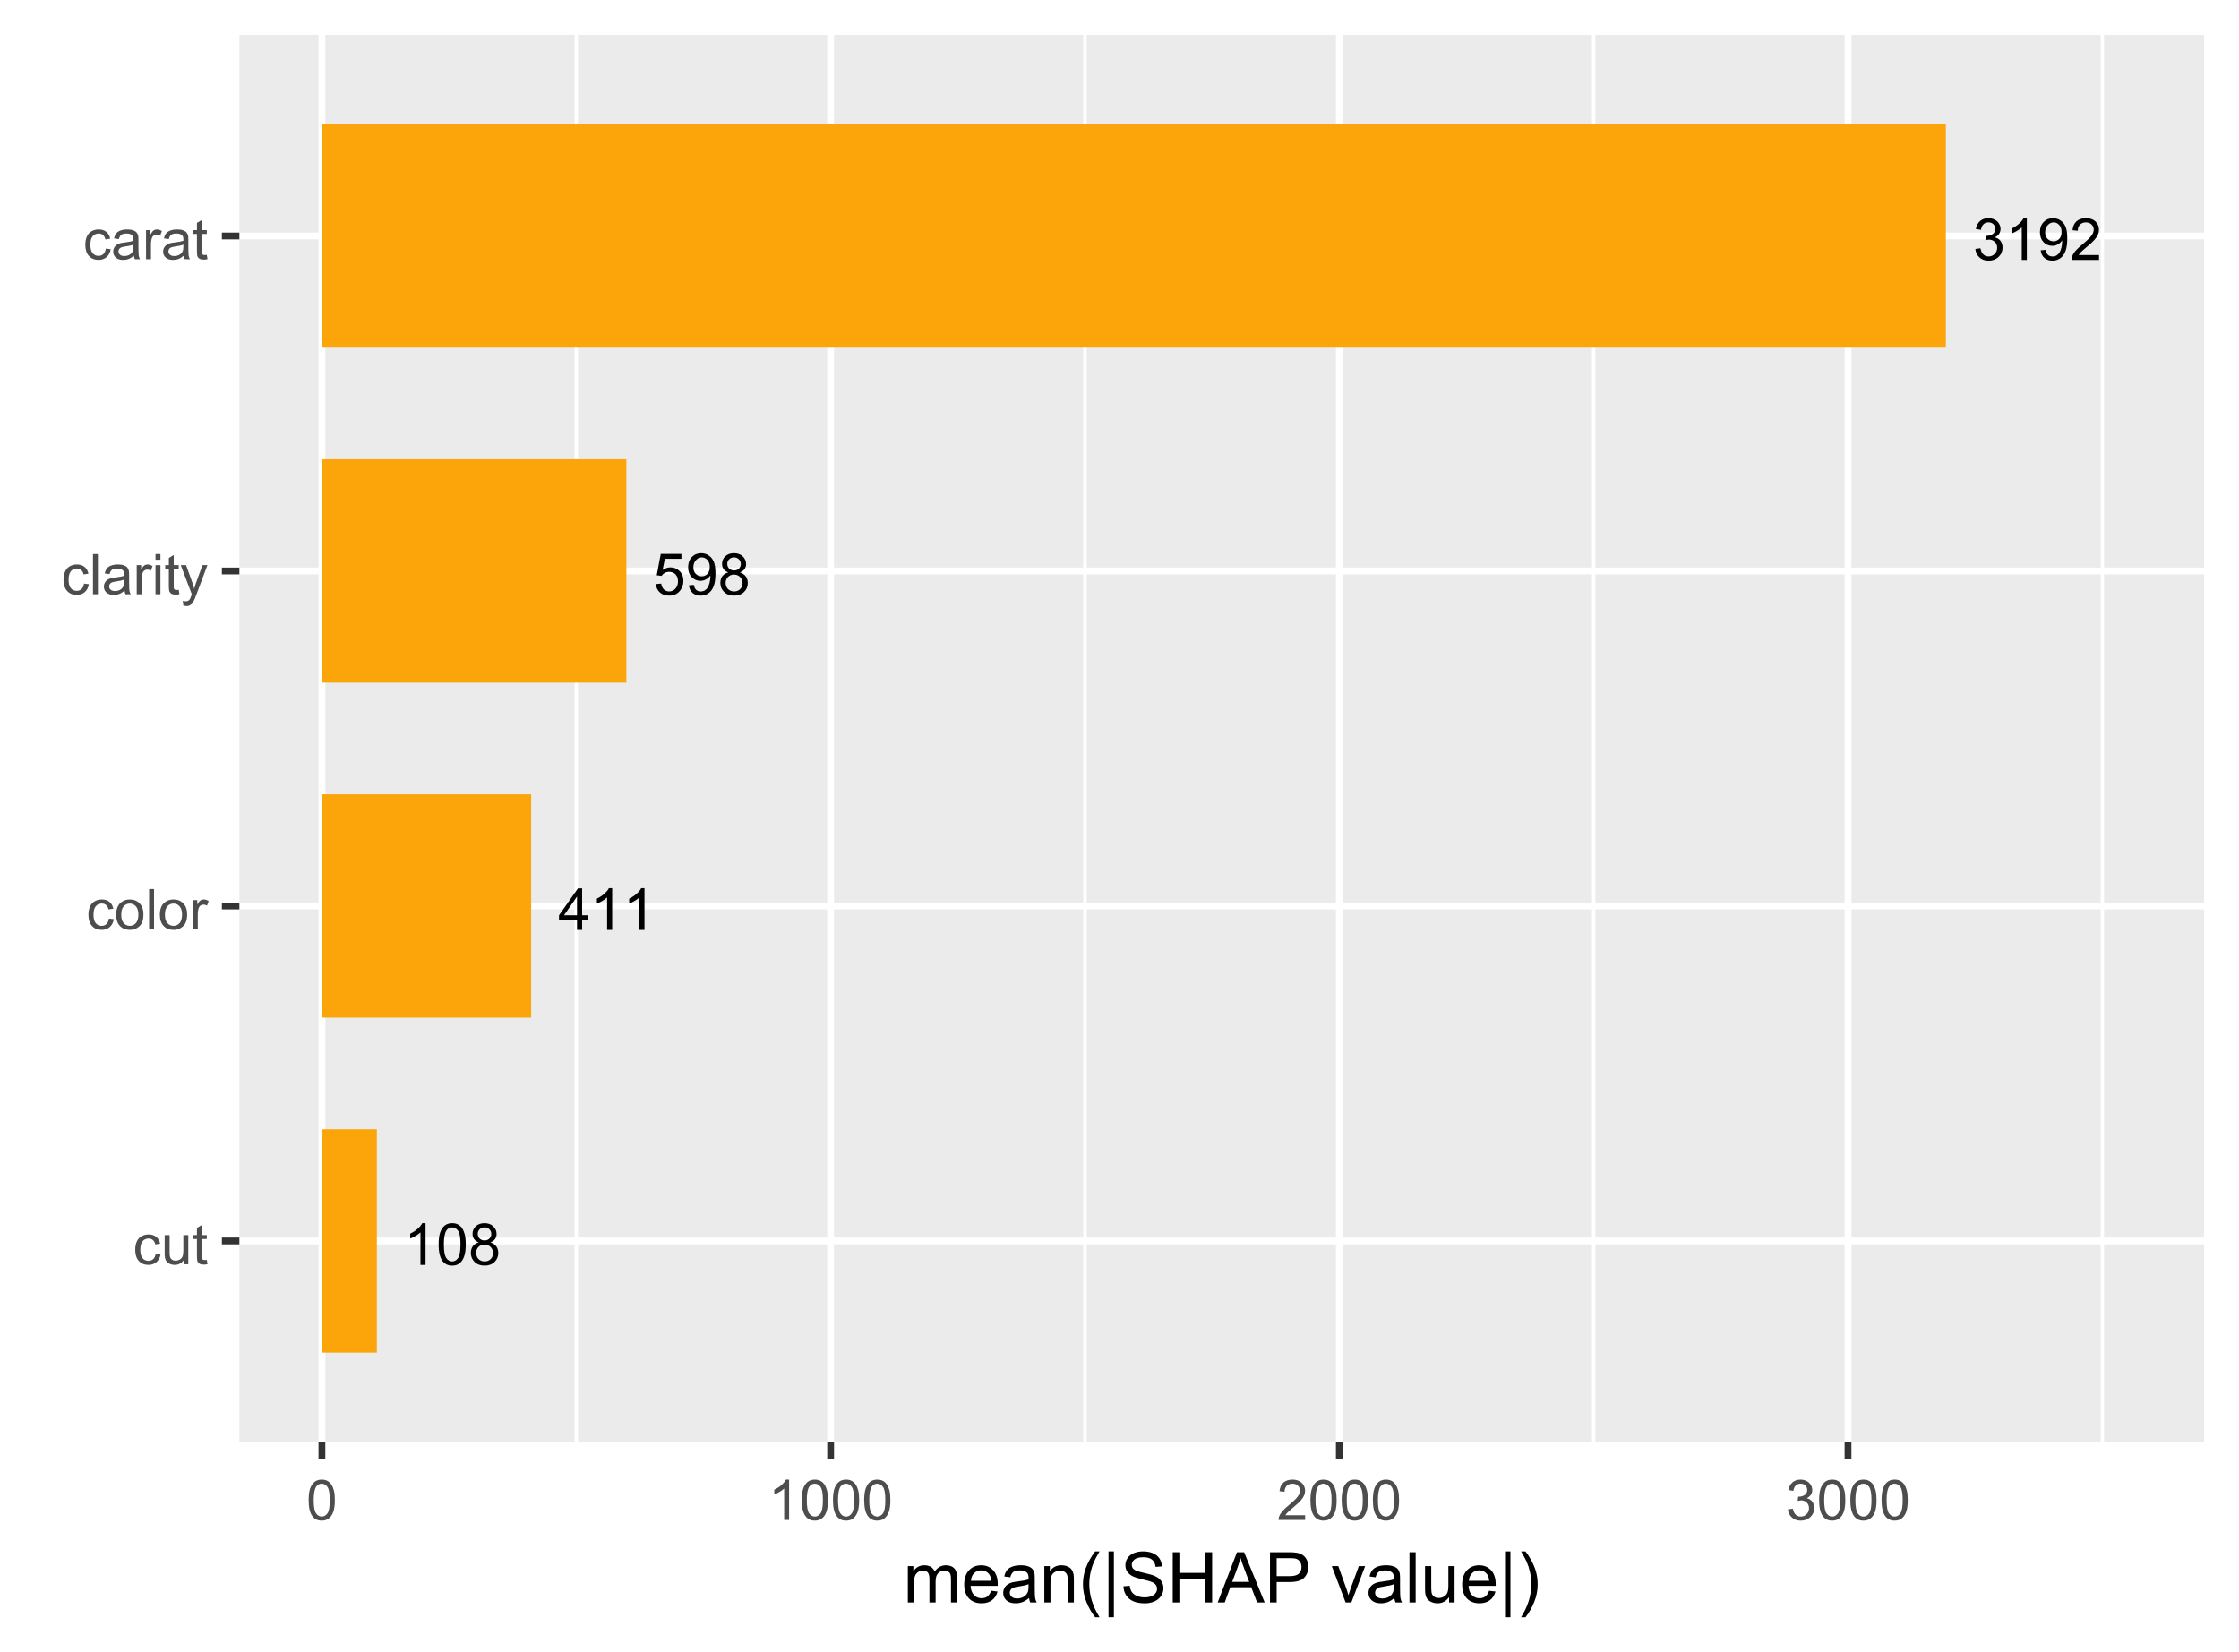 <?xml version="1.0" encoding="UTF-8"?>
<svg xmlns="http://www.w3.org/2000/svg" xmlns:xlink="http://www.w3.org/1999/xlink" width="351" height="259" viewBox="0 0 351 259">
<defs>
<g>
<g id="glyph-0-0">
<path d="M 0.383 -1.719 L 1.184 -1.828 C 1.273 -1.375 1.43 -1.047 1.652 -0.848 C 1.871 -0.648 2.141 -0.547 2.457 -0.547 C 2.836 -0.547 3.152 -0.676 3.41 -0.938 C 3.672 -1.199 3.801 -1.523 3.801 -1.906 C 3.801 -2.273 3.68 -2.578 3.441 -2.816 C 3.199 -3.055 2.895 -3.176 2.523 -3.176 C 2.375 -3.176 2.188 -3.145 1.961 -3.086 L 2.051 -3.789 C 2.102 -3.781 2.145 -3.777 2.18 -3.777 C 2.52 -3.777 2.824 -3.867 3.098 -4.047 C 3.371 -4.223 3.508 -4.496 3.508 -4.867 C 3.508 -5.16 3.41 -5.406 3.211 -5.598 C 3.012 -5.789 2.754 -5.887 2.441 -5.887 C 2.129 -5.887 1.871 -5.789 1.664 -5.594 C 1.457 -5.398 1.32 -5.105 1.262 -4.711 L 0.461 -4.855 C 0.559 -5.391 0.781 -5.809 1.129 -6.102 C 1.477 -6.398 1.906 -6.543 2.422 -6.543 C 2.777 -6.543 3.105 -6.469 3.406 -6.316 C 3.703 -6.164 3.934 -5.953 4.094 -5.691 C 4.25 -5.426 4.332 -5.148 4.332 -4.852 C 4.332 -4.57 4.254 -4.312 4.102 -4.082 C 3.953 -3.852 3.727 -3.668 3.434 -3.531 C 3.816 -3.441 4.117 -3.258 4.332 -2.977 C 4.543 -2.695 4.648 -2.348 4.648 -1.926 C 4.648 -1.355 4.441 -0.875 4.027 -0.477 C 3.613 -0.082 3.09 0.117 2.453 0.117 C 1.883 0.117 1.406 -0.055 1.027 -0.395 C 0.652 -0.738 0.438 -1.18 0.383 -1.719 Z M 0.383 -1.719 "/>
</g>
<g id="glyph-0-1">
<path d="M 3.391 0 L 2.594 0 L 2.594 -5.098 C 2.398 -4.914 2.148 -4.73 1.832 -4.547 C 1.52 -4.363 1.242 -4.227 0.992 -4.133 L 0.992 -4.906 C 1.438 -5.117 1.832 -5.375 2.164 -5.672 C 2.5 -5.973 2.738 -6.262 2.875 -6.543 L 3.391 -6.543 Z M 3.391 0 "/>
</g>
<g id="glyph-0-2">
<path d="M 0.496 -1.508 L 1.266 -1.578 C 1.332 -1.215 1.457 -0.953 1.641 -0.793 C 1.824 -0.629 2.059 -0.547 2.348 -0.547 C 2.594 -0.547 2.809 -0.602 2.996 -0.715 C 3.18 -0.828 3.332 -0.98 3.449 -1.168 C 3.57 -1.355 3.668 -1.609 3.746 -1.93 C 3.828 -2.25 3.867 -2.574 3.867 -2.906 C 3.867 -2.941 3.867 -2.996 3.863 -3.066 C 3.703 -2.812 3.484 -2.605 3.207 -2.449 C 2.93 -2.289 2.629 -2.211 2.309 -2.211 C 1.77 -2.211 1.312 -2.406 0.938 -2.797 C 0.566 -3.188 0.379 -3.703 0.379 -4.344 C 0.379 -5.004 0.574 -5.535 0.961 -5.941 C 1.352 -6.344 1.84 -6.543 2.426 -6.543 C 2.852 -6.543 3.238 -6.43 3.59 -6.203 C 3.941 -5.973 4.207 -5.648 4.391 -5.227 C 4.574 -4.805 4.664 -4.191 4.664 -3.391 C 4.664 -2.559 4.574 -1.895 4.391 -1.402 C 4.211 -0.91 3.941 -0.535 3.586 -0.277 C 3.227 -0.02 2.809 0.109 2.328 0.109 C 1.82 0.109 1.402 -0.031 1.082 -0.312 C 0.758 -0.598 0.562 -0.996 0.496 -1.508 M 3.773 -4.383 C 3.773 -4.844 3.652 -5.207 3.406 -5.477 C 3.164 -5.746 2.867 -5.883 2.523 -5.883 C 2.168 -5.883 1.859 -5.738 1.598 -5.445 C 1.332 -5.156 1.199 -4.777 1.199 -4.316 C 1.199 -3.902 1.324 -3.566 1.574 -3.305 C 1.828 -3.047 2.137 -2.918 2.504 -2.918 C 2.875 -2.918 3.18 -3.047 3.418 -3.305 C 3.656 -3.566 3.773 -3.926 3.773 -4.383 Z M 3.773 -4.383 "/>
</g>
<g id="glyph-0-3">
<path d="M 4.582 -0.77 L 4.582 0 L 0.277 0 C 0.27 -0.191 0.301 -0.379 0.367 -0.555 C 0.48 -0.848 0.652 -1.137 0.895 -1.422 C 1.137 -1.707 1.488 -2.035 1.941 -2.41 C 2.652 -2.992 3.129 -3.449 3.379 -3.789 C 3.629 -4.129 3.754 -4.449 3.754 -4.754 C 3.754 -5.07 3.641 -5.336 3.41 -5.555 C 3.184 -5.773 2.891 -5.883 2.523 -5.883 C 2.141 -5.883 1.832 -5.766 1.602 -5.535 C 1.371 -5.305 1.254 -4.984 1.25 -4.574 L 0.426 -4.66 C 0.484 -5.273 0.695 -5.738 1.062 -6.062 C 1.43 -6.383 1.922 -6.543 2.543 -6.543 C 3.168 -6.543 3.664 -6.371 4.027 -6.023 C 4.391 -5.676 4.574 -5.246 4.574 -4.734 C 4.574 -4.473 4.52 -4.219 4.414 -3.965 C 4.309 -3.715 4.129 -3.449 3.883 -3.168 C 3.637 -2.891 3.227 -2.508 2.648 -2.023 C 2.168 -1.621 1.859 -1.348 1.727 -1.203 C 1.59 -1.059 1.477 -0.914 1.387 -0.77 Z M 4.582 -0.77 "/>
</g>
<g id="glyph-0-4">
<path d="M 0.379 -1.707 L 1.219 -1.777 C 1.281 -1.371 1.426 -1.062 1.652 -0.855 C 1.879 -0.648 2.152 -0.547 2.473 -0.547 C 2.855 -0.547 3.184 -0.691 3.449 -0.984 C 3.715 -1.273 3.852 -1.66 3.852 -2.137 C 3.852 -2.594 3.723 -2.953 3.465 -3.219 C 3.211 -3.484 2.875 -3.613 2.457 -3.613 C 2.199 -3.613 1.969 -3.555 1.762 -3.438 C 1.555 -3.32 1.391 -3.168 1.27 -2.984 L 0.52 -3.082 L 1.152 -6.43 L 4.391 -6.43 L 4.391 -5.664 L 1.793 -5.664 L 1.441 -3.914 C 1.832 -4.184 2.242 -4.32 2.672 -4.32 C 3.242 -4.32 3.723 -4.125 4.113 -3.73 C 4.504 -3.336 4.699 -2.828 4.699 -2.211 C 4.699 -1.621 4.527 -1.109 4.184 -0.68 C 3.766 -0.152 3.195 0.109 2.473 0.109 C 1.879 0.109 1.395 -0.055 1.02 -0.387 C 0.645 -0.719 0.43 -1.16 0.379 -1.707 Z M 0.379 -1.707 "/>
</g>
<g id="glyph-0-5">
<path d="M 1.609 -3.535 C 1.277 -3.656 1.031 -3.828 0.871 -4.055 C 0.711 -4.281 0.633 -4.551 0.633 -4.863 C 0.633 -5.336 0.801 -5.738 1.141 -6.059 C 1.484 -6.383 1.938 -6.543 2.504 -6.543 C 3.07 -6.543 3.531 -6.379 3.875 -6.047 C 4.223 -5.719 4.398 -5.316 4.398 -4.84 C 4.398 -4.539 4.316 -4.277 4.16 -4.051 C 4 -3.828 3.758 -3.656 3.438 -3.535 C 3.836 -3.402 4.141 -3.195 4.352 -2.902 C 4.559 -2.613 4.664 -2.266 4.664 -1.863 C 4.664 -1.305 4.465 -0.836 4.074 -0.457 C 3.68 -0.078 3.16 0.109 2.516 0.109 C 1.875 0.109 1.355 -0.078 0.961 -0.461 C 0.566 -0.84 0.367 -1.316 0.367 -1.887 C 0.367 -2.309 0.477 -2.664 0.691 -2.949 C 0.906 -3.234 1.211 -3.43 1.609 -3.535 M 1.449 -4.891 C 1.449 -4.582 1.547 -4.332 1.746 -4.133 C 1.945 -3.938 2.203 -3.84 2.52 -3.84 C 2.828 -3.84 3.082 -3.938 3.277 -4.133 C 3.477 -4.328 3.574 -4.562 3.574 -4.848 C 3.574 -5.141 3.473 -5.387 3.27 -5.586 C 3.066 -5.785 2.812 -5.887 2.512 -5.887 C 2.207 -5.887 1.953 -5.789 1.75 -5.594 C 1.551 -5.398 1.449 -5.164 1.449 -4.891 M 1.191 -1.879 C 1.191 -1.652 1.246 -1.43 1.355 -1.219 C 1.461 -1.004 1.621 -0.84 1.836 -0.723 C 2.051 -0.605 2.277 -0.547 2.523 -0.547 C 2.906 -0.547 3.223 -0.668 3.473 -0.914 C 3.723 -1.16 3.844 -1.473 3.844 -1.855 C 3.844 -2.238 3.719 -2.559 3.461 -2.809 C 3.203 -3.062 2.883 -3.188 2.5 -3.188 C 2.121 -3.188 1.809 -3.062 1.562 -2.812 C 1.316 -2.566 1.191 -2.254 1.191 -1.879 Z M 1.191 -1.879 "/>
</g>
<g id="glyph-0-6">
<path d="M 2.941 0 L 2.941 -1.559 L 0.117 -1.559 L 0.117 -2.293 L 3.09 -6.516 L 3.742 -6.516 L 3.742 -2.293 L 4.625 -2.293 L 4.625 -1.559 L 3.742 -1.559 L 3.742 0 L 2.941 0 M 2.941 -2.293 L 2.941 -5.234 L 0.902 -2.293 Z M 2.941 -2.293 "/>
</g>
<g id="glyph-0-7">
<path d="M 0.379 -3.215 C 0.379 -3.984 0.457 -4.605 0.617 -5.074 C 0.773 -5.543 1.012 -5.906 1.324 -6.16 C 1.637 -6.418 2.027 -6.543 2.504 -6.543 C 2.852 -6.543 3.16 -6.473 3.422 -6.332 C 3.688 -6.191 3.906 -5.988 4.078 -5.723 C 4.25 -5.457 4.383 -5.137 4.48 -4.754 C 4.578 -4.375 4.629 -3.859 4.629 -3.215 C 4.629 -2.449 4.551 -1.832 4.391 -1.363 C 4.234 -0.895 4 -0.531 3.688 -0.273 C 3.375 -0.016 2.98 0.109 2.504 0.109 C 1.875 0.109 1.383 -0.113 1.023 -0.566 C 0.594 -1.105 0.379 -1.988 0.379 -3.215 M 1.199 -3.215 C 1.199 -2.145 1.324 -1.434 1.574 -1.078 C 1.828 -0.723 2.137 -0.547 2.504 -0.547 C 2.871 -0.547 3.18 -0.727 3.43 -1.082 C 3.68 -1.438 3.805 -2.148 3.805 -3.215 C 3.805 -4.289 3.68 -5 3.43 -5.352 C 3.18 -5.707 2.867 -5.883 2.492 -5.883 C 2.125 -5.883 1.832 -5.727 1.613 -5.414 C 1.34 -5.02 1.199 -4.285 1.199 -3.215 Z M 1.199 -3.215 "/>
</g>
<g id="glyph-1-0">
<path d="M 3.559 -1.672 L 4.32 -1.574 C 4.234 -1.047 4.023 -0.637 3.68 -0.34 C 3.34 -0.047 2.918 0.102 2.418 0.102 C 1.793 0.102 1.293 -0.102 0.914 -0.508 C 0.535 -0.918 0.344 -1.504 0.344 -2.266 C 0.344 -2.758 0.426 -3.188 0.59 -3.559 C 0.754 -3.926 1 -4.203 1.336 -4.391 C 1.668 -4.574 2.031 -4.668 2.422 -4.668 C 2.918 -4.668 3.324 -4.543 3.641 -4.289 C 3.953 -4.039 4.156 -3.684 4.246 -3.223 L 3.492 -3.105 C 3.422 -3.414 3.297 -3.645 3.113 -3.797 C 2.93 -3.953 2.711 -4.031 2.453 -4.031 C 2.062 -4.031 1.746 -3.891 1.504 -3.613 C 1.262 -3.332 1.141 -2.891 1.141 -2.285 C 1.141 -1.672 1.258 -1.227 1.492 -0.949 C 1.727 -0.672 2.031 -0.531 2.41 -0.531 C 2.715 -0.531 2.969 -0.625 3.172 -0.812 C 3.375 -1 3.504 -1.285 3.559 -1.672 Z M 3.559 -1.672 "/>
</g>
<g id="glyph-1-1">
<path d="M 3.57 0 L 3.57 -0.672 C 3.215 -0.156 2.734 0.102 2.121 0.102 C 1.852 0.102 1.602 0.051 1.367 -0.051 C 1.137 -0.156 0.961 -0.285 0.848 -0.441 C 0.734 -0.598 0.656 -0.789 0.609 -1.016 C 0.578 -1.164 0.562 -1.406 0.562 -1.734 L 0.562 -4.562 L 1.336 -4.562 L 1.336 -2.031 C 1.336 -1.629 1.352 -1.355 1.383 -1.215 C 1.434 -1.012 1.535 -0.852 1.691 -0.738 C 1.852 -0.621 2.047 -0.562 2.277 -0.562 C 2.508 -0.562 2.727 -0.621 2.93 -0.742 C 3.133 -0.859 3.277 -1.023 3.363 -1.227 C 3.445 -1.43 3.488 -1.73 3.488 -2.117 L 3.488 -4.562 L 4.262 -4.562 L 4.262 0 Z M 3.57 0 "/>
</g>
<g id="glyph-1-2">
<path d="M 2.27 -0.691 L 2.379 -0.008 C 2.164 0.039 1.969 0.059 1.797 0.059 C 1.516 0.059 1.297 0.016 1.145 -0.074 C 0.988 -0.16 0.879 -0.277 0.816 -0.422 C 0.754 -0.566 0.723 -0.871 0.723 -1.336 L 0.723 -3.961 L 0.156 -3.961 L 0.156 -4.562 L 0.723 -4.562 L 0.723 -5.695 L 1.492 -6.156 L 1.492 -4.562 L 2.27 -4.562 L 2.27 -3.961 L 1.492 -3.961 L 1.492 -1.293 C 1.492 -1.074 1.504 -0.93 1.531 -0.867 C 1.559 -0.805 1.602 -0.754 1.664 -0.719 C 1.727 -0.68 1.816 -0.66 1.93 -0.66 C 2.016 -0.66 2.129 -0.672 2.27 -0.691 Z M 2.27 -0.691 "/>
</g>
<g id="glyph-1-3">
<path d="M 0.293 -2.281 C 0.293 -3.125 0.527 -3.754 0.996 -4.16 C 1.391 -4.496 1.867 -4.668 2.434 -4.668 C 3.059 -4.668 3.57 -4.461 3.969 -4.051 C 4.367 -3.641 4.566 -3.07 4.566 -2.348 C 4.566 -1.758 4.48 -1.297 4.305 -0.961 C 4.129 -0.625 3.871 -0.363 3.535 -0.176 C 3.199 0.012 2.832 0.102 2.434 0.102 C 1.793 0.102 1.277 -0.102 0.883 -0.512 C 0.488 -0.922 0.293 -1.512 0.293 -2.281 M 1.086 -2.281 C 1.086 -1.699 1.215 -1.258 1.469 -0.969 C 1.723 -0.68 2.047 -0.531 2.434 -0.531 C 2.816 -0.531 3.137 -0.68 3.391 -0.973 C 3.645 -1.262 3.773 -1.707 3.773 -2.309 C 3.773 -2.871 3.645 -3.301 3.387 -3.59 C 3.133 -3.879 2.812 -4.027 2.434 -4.027 C 2.047 -4.027 1.723 -3.883 1.469 -3.594 C 1.215 -3.305 1.086 -2.867 1.086 -2.281 Z M 1.086 -2.281 "/>
</g>
<g id="glyph-1-4">
<path d="M 0.562 0 L 0.562 -6.301 L 1.336 -6.301 L 1.336 0 Z M 0.562 0 "/>
</g>
<g id="glyph-1-5">
<path d="M 0.57 0 L 0.57 -4.562 L 1.266 -4.562 L 1.266 -3.871 C 1.445 -4.195 1.609 -4.41 1.758 -4.512 C 1.91 -4.613 2.074 -4.668 2.258 -4.668 C 2.516 -4.668 2.781 -4.582 3.051 -4.418 L 2.785 -3.699 C 2.594 -3.812 2.406 -3.867 2.219 -3.867 C 2.047 -3.867 1.895 -3.816 1.762 -3.715 C 1.629 -3.613 1.531 -3.473 1.473 -3.293 C 1.387 -3.016 1.344 -2.715 1.344 -2.391 L 1.344 0 Z M 0.57 0 "/>
</g>
<g id="glyph-1-6">
<path d="M 3.559 -0.562 C 3.27 -0.32 2.996 -0.148 2.73 -0.047 C 2.465 0.055 2.18 0.102 1.879 0.102 C 1.375 0.102 0.992 -0.02 0.723 -0.266 C 0.453 -0.508 0.316 -0.82 0.316 -1.203 C 0.316 -1.426 0.367 -1.629 0.469 -1.816 C 0.57 -2 0.707 -2.148 0.871 -2.262 C 1.035 -2.371 1.219 -2.457 1.426 -2.516 C 1.578 -2.555 1.809 -2.594 2.113 -2.629 C 2.738 -2.703 3.199 -2.793 3.492 -2.895 C 3.496 -3.004 3.496 -3.07 3.496 -3.098 C 3.496 -3.414 3.426 -3.637 3.277 -3.766 C 3.082 -3.938 2.789 -4.027 2.398 -4.027 C 2.035 -4.027 1.766 -3.961 1.594 -3.836 C 1.418 -3.707 1.289 -3.48 1.207 -3.16 L 0.453 -3.262 C 0.52 -3.586 0.633 -3.848 0.789 -4.047 C 0.949 -4.246 1.176 -4.398 1.473 -4.504 C 1.773 -4.613 2.117 -4.668 2.508 -4.668 C 2.898 -4.668 3.215 -4.621 3.461 -4.527 C 3.703 -4.438 3.883 -4.32 3.996 -4.184 C 4.109 -4.043 4.191 -3.867 4.238 -3.656 C 4.262 -3.523 4.273 -3.289 4.273 -2.945 L 4.273 -1.914 C 4.273 -1.191 4.293 -0.738 4.324 -0.547 C 4.359 -0.355 4.422 -0.176 4.52 0 L 3.711 0 C 3.633 -0.16 3.582 -0.348 3.559 -0.562 M 3.492 -2.289 C 3.211 -2.176 2.793 -2.078 2.23 -2 C 1.91 -1.953 1.688 -1.902 1.555 -1.844 C 1.422 -1.785 1.32 -1.703 1.25 -1.594 C 1.18 -1.48 1.145 -1.359 1.145 -1.227 C 1.145 -1.02 1.223 -0.848 1.379 -0.711 C 1.535 -0.57 1.762 -0.504 2.062 -0.504 C 2.359 -0.504 2.625 -0.566 2.859 -0.699 C 3.09 -0.828 3.262 -1.008 3.367 -1.234 C 3.453 -1.406 3.492 -1.664 3.492 -2.008 Z M 3.492 -2.289 "/>
</g>
<g id="glyph-1-7">
<path d="M 0.586 -5.41 L 0.586 -6.301 L 1.359 -6.301 L 1.359 -5.41 L 0.586 -5.41 M 0.586 0 L 0.586 -4.562 L 1.359 -4.562 L 1.359 0 Z M 0.586 0 "/>
</g>
<g id="glyph-1-8">
<path d="M 0.547 1.758 L 0.461 1.031 C 0.629 1.078 0.777 1.102 0.902 1.102 C 1.074 1.102 1.211 1.07 1.316 1.016 C 1.418 0.957 1.504 0.875 1.57 0.773 C 1.617 0.695 1.695 0.504 1.805 0.199 C 1.82 0.156 1.844 0.09 1.875 0.008 L 0.141 -4.562 L 0.977 -4.562 L 1.926 -1.922 C 2.047 -1.586 2.16 -1.234 2.258 -0.863 C 2.344 -1.219 2.449 -1.566 2.574 -1.902 L 3.551 -4.562 L 4.324 -4.562 L 2.586 0.078 C 2.402 0.578 2.258 0.926 2.152 1.113 C 2.016 1.367 1.859 1.555 1.68 1.672 C 1.504 1.793 1.289 1.852 1.043 1.852 C 0.895 1.852 0.73 1.82 0.547 1.758 Z M 0.547 1.758 "/>
</g>
<g id="glyph-1-9">
<path d="M 0.367 -3.105 C 0.367 -3.852 0.441 -4.449 0.594 -4.906 C 0.75 -5.359 0.977 -5.711 1.277 -5.957 C 1.582 -6.203 1.961 -6.324 2.418 -6.324 C 2.758 -6.324 3.055 -6.258 3.309 -6.121 C 3.562 -5.984 3.773 -5.789 3.941 -5.531 C 4.105 -5.277 4.238 -4.965 4.332 -4.594 C 4.426 -4.227 4.473 -3.73 4.473 -3.105 C 4.473 -2.367 4.398 -1.77 4.246 -1.316 C 4.094 -0.863 3.867 -0.512 3.562 -0.266 C 3.262 -0.016 2.879 0.109 2.418 0.109 C 1.812 0.109 1.336 -0.109 0.988 -0.547 C 0.574 -1.07 0.367 -1.922 0.367 -3.105 M 1.16 -3.105 C 1.16 -2.074 1.281 -1.383 1.523 -1.043 C 1.766 -0.699 2.062 -0.527 2.418 -0.527 C 2.773 -0.527 3.074 -0.699 3.316 -1.043 C 3.559 -1.387 3.68 -2.074 3.68 -3.105 C 3.68 -4.145 3.559 -4.832 3.316 -5.172 C 3.074 -5.516 2.773 -5.684 2.41 -5.684 C 2.055 -5.684 1.773 -5.535 1.559 -5.234 C 1.293 -4.852 1.16 -4.141 1.16 -3.105 Z M 1.16 -3.105 "/>
</g>
<g id="glyph-1-10">
<path d="M 3.277 0 L 2.504 0 L 2.504 -4.93 C 2.32 -4.75 2.074 -4.574 1.773 -4.395 C 1.469 -4.219 1.199 -4.086 0.957 -3.996 L 0.957 -4.742 C 1.391 -4.945 1.77 -5.195 2.094 -5.484 C 2.418 -5.773 2.645 -6.055 2.781 -6.324 L 3.277 -6.324 Z M 3.277 0 "/>
</g>
<g id="glyph-1-11">
<path d="M 4.43 -0.742 L 4.43 0 L 0.266 0 C 0.262 -0.188 0.289 -0.367 0.355 -0.539 C 0.461 -0.82 0.633 -1.102 0.867 -1.375 C 1.098 -1.648 1.438 -1.969 1.879 -2.328 C 2.562 -2.891 3.023 -3.336 3.266 -3.664 C 3.508 -3.992 3.625 -4.301 3.625 -4.594 C 3.625 -4.898 3.516 -5.16 3.297 -5.367 C 3.078 -5.578 2.793 -5.684 2.441 -5.684 C 2.066 -5.684 1.77 -5.574 1.547 -5.352 C 1.324 -5.125 1.211 -4.816 1.207 -4.422 L 0.414 -4.504 C 0.469 -5.098 0.672 -5.547 1.027 -5.859 C 1.383 -6.168 1.859 -6.324 2.457 -6.324 C 3.062 -6.324 3.539 -6.156 3.895 -5.824 C 4.246 -5.488 4.422 -5.07 4.422 -4.578 C 4.422 -4.324 4.371 -4.078 4.266 -3.832 C 4.164 -3.59 3.992 -3.332 3.754 -3.062 C 3.516 -2.793 3.117 -2.426 2.562 -1.957 C 2.098 -1.566 1.801 -1.301 1.668 -1.164 C 1.535 -1.023 1.426 -0.883 1.34 -0.742 Z M 4.43 -0.742 "/>
</g>
<g id="glyph-1-12">
<path d="M 0.371 -1.664 L 1.145 -1.766 C 1.23 -1.328 1.383 -1.012 1.598 -0.82 C 1.809 -0.625 2.07 -0.527 2.375 -0.527 C 2.738 -0.527 3.047 -0.656 3.297 -0.906 C 3.547 -1.16 3.672 -1.473 3.676 -1.844 C 3.672 -2.199 3.559 -2.492 3.324 -2.723 C 3.094 -2.953 2.797 -3.066 2.441 -3.066 C 2.293 -3.066 2.113 -3.039 1.895 -2.98 L 1.98 -3.66 C 2.031 -3.656 2.074 -3.652 2.105 -3.652 C 2.434 -3.652 2.73 -3.738 2.996 -3.91 C 3.258 -4.082 3.391 -4.348 3.391 -4.703 C 3.391 -4.988 3.293 -5.223 3.102 -5.41 C 2.91 -5.598 2.664 -5.688 2.359 -5.688 C 2.059 -5.688 1.809 -5.594 1.605 -5.406 C 1.406 -5.215 1.277 -4.934 1.219 -4.555 L 0.445 -4.691 C 0.543 -5.211 0.758 -5.613 1.09 -5.898 C 1.426 -6.184 1.844 -6.324 2.344 -6.324 C 2.688 -6.324 3.004 -6.25 3.293 -6.105 C 3.582 -5.957 3.801 -5.754 3.957 -5.5 C 4.109 -5.246 4.184 -4.973 4.184 -4.688 C 4.184 -4.414 4.113 -4.168 3.965 -3.945 C 3.82 -3.723 3.605 -3.543 3.316 -3.41 C 3.691 -3.324 3.98 -3.148 4.184 -2.875 C 4.391 -2.605 4.496 -2.266 4.496 -1.859 C 4.496 -1.312 4.293 -0.844 3.895 -0.461 C 3.492 -0.078 2.984 0.113 2.371 0.113 C 1.82 0.113 1.359 -0.055 0.996 -0.383 C 0.629 -0.711 0.422 -1.141 0.371 -1.664 Z M 0.371 -1.664 "/>
</g>
<g id="glyph-2-0">
<path d="M 0.727 0 L 0.727 -5.703 L 1.59 -5.703 L 1.59 -4.902 C 1.77 -5.184 2.008 -5.406 2.305 -5.578 C 2.602 -5.746 2.941 -5.832 3.32 -5.832 C 3.742 -5.832 4.09 -5.746 4.359 -5.57 C 4.629 -5.395 4.82 -5.148 4.93 -4.836 C 5.383 -5.5 5.969 -5.832 6.691 -5.832 C 7.258 -5.832 7.691 -5.676 7.996 -5.363 C 8.301 -5.051 8.453 -4.566 8.453 -3.914 L 8.453 0 L 7.492 0 L 7.492 -3.594 C 7.492 -3.98 7.461 -4.258 7.398 -4.43 C 7.336 -4.598 7.223 -4.734 7.059 -4.84 C 6.895 -4.941 6.699 -4.996 6.477 -4.996 C 6.078 -4.996 5.742 -4.863 5.477 -4.594 C 5.215 -4.328 5.082 -3.902 5.082 -3.312 L 5.082 0 L 4.113 0 L 4.113 -3.707 C 4.113 -4.137 4.035 -4.457 3.879 -4.672 C 3.719 -4.887 3.461 -4.996 3.105 -4.996 C 2.832 -4.996 2.582 -4.922 2.352 -4.781 C 2.117 -4.637 1.953 -4.426 1.848 -4.152 C 1.742 -3.875 1.691 -3.48 1.691 -2.961 L 1.691 0 Z M 0.727 0 "/>
</g>
<g id="glyph-2-1">
<path d="M 4.629 -1.836 L 5.629 -1.715 C 5.473 -1.129 5.18 -0.676 4.754 -0.355 C 4.328 -0.031 3.781 0.129 3.121 0.129 C 2.285 0.129 1.625 -0.129 1.137 -0.641 C 0.648 -1.156 0.402 -1.875 0.402 -2.805 C 0.402 -3.762 0.648 -4.508 1.145 -5.039 C 1.637 -5.566 2.277 -5.832 3.066 -5.832 C 3.828 -5.832 4.453 -5.574 4.938 -5.055 C 5.418 -4.535 5.66 -3.805 5.66 -2.863 C 5.66 -2.805 5.66 -2.719 5.656 -2.605 L 1.402 -2.605 C 1.438 -1.977 1.613 -1.5 1.934 -1.164 C 2.254 -0.832 2.648 -0.664 3.125 -0.664 C 3.48 -0.664 3.781 -0.758 4.035 -0.945 C 4.285 -1.133 4.484 -1.43 4.629 -1.836 M 1.457 -3.398 L 4.641 -3.398 C 4.598 -3.879 4.477 -4.238 4.273 -4.48 C 3.969 -4.852 3.566 -5.039 3.078 -5.039 C 2.633 -5.039 2.262 -4.891 1.957 -4.594 C 1.656 -4.297 1.488 -3.898 1.457 -3.398 Z M 1.457 -3.398 "/>
</g>
<g id="glyph-2-2">
<path d="M 4.445 -0.703 C 4.09 -0.398 3.746 -0.184 3.414 -0.059 C 3.082 0.066 2.727 0.129 2.348 0.129 C 1.719 0.129 1.238 -0.023 0.902 -0.332 C 0.566 -0.637 0.398 -1.027 0.398 -1.504 C 0.398 -1.781 0.461 -2.039 0.59 -2.27 C 0.715 -2.5 0.883 -2.688 1.086 -2.824 C 1.293 -2.965 1.523 -3.07 1.781 -3.141 C 1.973 -3.191 2.258 -3.242 2.641 -3.289 C 3.422 -3.379 3.996 -3.492 4.367 -3.621 C 4.371 -3.754 4.371 -3.836 4.371 -3.871 C 4.371 -4.266 4.281 -4.543 4.098 -4.703 C 3.852 -4.922 3.484 -5.031 2.996 -5.031 C 2.543 -5.031 2.207 -4.953 1.988 -4.793 C 1.773 -4.633 1.613 -4.352 1.508 -3.949 L 0.562 -4.078 C 0.648 -4.48 0.793 -4.809 0.988 -5.059 C 1.184 -5.305 1.469 -5.496 1.844 -5.633 C 2.215 -5.766 2.645 -5.832 3.137 -5.832 C 3.625 -5.832 4.02 -5.777 4.324 -5.66 C 4.629 -5.547 4.852 -5.402 4.996 -5.23 C 5.137 -5.055 5.238 -4.836 5.297 -4.57 C 5.328 -4.406 5.344 -4.109 5.344 -3.68 L 5.344 -2.391 C 5.344 -1.492 5.363 -0.922 5.406 -0.684 C 5.445 -0.445 5.527 -0.219 5.648 0 L 4.641 0 C 4.539 -0.199 4.477 -0.434 4.445 -0.703 M 4.367 -2.863 C 4.016 -2.719 3.488 -2.598 2.789 -2.496 C 2.391 -2.441 2.109 -2.375 1.945 -2.305 C 1.781 -2.234 1.652 -2.129 1.562 -1.988 C 1.473 -1.852 1.43 -1.699 1.43 -1.531 C 1.43 -1.273 1.527 -1.059 1.723 -0.887 C 1.918 -0.715 2.203 -0.629 2.578 -0.629 C 2.949 -0.629 3.281 -0.711 3.57 -0.871 C 3.863 -1.035 4.074 -1.258 4.211 -1.543 C 4.316 -1.762 4.367 -2.082 4.367 -2.508 Z M 4.367 -2.863 "/>
</g>
<g id="glyph-2-3">
<path d="M 0.727 0 L 0.727 -5.703 L 1.594 -5.703 L 1.594 -4.895 C 2.016 -5.52 2.621 -5.832 3.41 -5.832 C 3.754 -5.832 4.07 -5.77 4.359 -5.648 C 4.648 -5.523 4.863 -5.363 5.008 -5.16 C 5.148 -4.961 5.25 -4.723 5.305 -4.445 C 5.344 -4.27 5.359 -3.953 5.359 -3.508 L 5.359 0 L 4.395 0 L 4.395 -3.469 C 4.395 -3.863 4.355 -4.156 4.281 -4.352 C 4.207 -4.547 4.07 -4.703 3.879 -4.82 C 3.688 -4.938 3.465 -4.996 3.207 -4.996 C 2.793 -4.996 2.438 -4.863 2.141 -4.602 C 1.84 -4.34 1.691 -3.844 1.691 -3.117 L 1.691 0 Z M 0.727 0 "/>
</g>
<g id="glyph-2-4">
<path d="M 2.574 2.316 C 2.039 1.641 1.59 0.855 1.219 -0.047 C 0.852 -0.949 0.664 -1.887 0.664 -2.852 C 0.664 -3.703 0.805 -4.52 1.078 -5.301 C 1.402 -6.207 1.898 -7.109 2.574 -8.008 L 3.266 -8.008 C 2.832 -7.262 2.547 -6.73 2.406 -6.414 C 2.188 -5.918 2.016 -5.402 1.891 -4.867 C 1.738 -4.195 1.66 -3.523 1.66 -2.848 C 1.66 -1.125 2.195 0.598 3.266 2.316 Z M 2.574 2.316 "/>
</g>
<g id="glyph-2-5">
<path d="M 1.008 2.316 L 1.008 -8.008 L 1.852 -8.008 L 1.852 2.316 Z M 1.008 2.316 "/>
</g>
<g id="glyph-2-6">
<path d="M 0.492 -2.531 L 1.477 -2.617 C 1.523 -2.223 1.633 -1.898 1.801 -1.645 C 1.973 -1.395 2.234 -1.191 2.594 -1.035 C 2.953 -0.879 3.355 -0.801 3.805 -0.801 C 4.199 -0.801 4.551 -0.859 4.855 -0.977 C 5.16 -1.094 5.387 -1.258 5.535 -1.465 C 5.684 -1.668 5.758 -1.895 5.758 -2.137 C 5.758 -2.383 5.688 -2.602 5.543 -2.785 C 5.398 -2.969 5.164 -3.125 4.836 -3.25 C 4.621 -3.332 4.156 -3.461 3.434 -3.633 C 2.707 -3.809 2.203 -3.973 1.914 -4.125 C 1.535 -4.32 1.258 -4.566 1.07 -4.859 C 0.887 -5.148 0.797 -5.477 0.797 -5.84 C 0.797 -6.234 0.906 -6.605 1.133 -6.953 C 1.359 -7.297 1.688 -7.562 2.121 -7.738 C 2.555 -7.918 3.035 -8.008 3.566 -8.008 C 4.148 -8.008 4.664 -7.914 5.109 -7.727 C 5.555 -7.539 5.898 -7.262 6.141 -6.898 C 6.379 -6.531 6.508 -6.117 6.527 -5.656 L 5.527 -5.582 C 5.473 -6.078 5.293 -6.453 4.98 -6.707 C 4.672 -6.961 4.215 -7.09 3.609 -7.09 C 2.98 -7.09 2.52 -6.973 2.23 -6.742 C 1.945 -6.512 1.801 -6.234 1.801 -5.906 C 1.801 -5.625 1.902 -5.391 2.105 -5.211 C 2.305 -5.027 2.828 -4.84 3.676 -4.648 C 4.523 -4.457 5.105 -4.289 5.418 -4.148 C 5.879 -3.934 6.215 -3.668 6.434 -3.344 C 6.652 -3.02 6.762 -2.645 6.762 -2.223 C 6.762 -1.805 6.641 -1.41 6.402 -1.039 C 6.164 -0.668 5.816 -0.379 5.367 -0.176 C 4.918 0.031 4.414 0.133 3.852 0.133 C 3.137 0.133 2.543 0.031 2.059 -0.176 C 1.578 -0.387 1.199 -0.699 0.926 -1.113 C 0.652 -1.531 0.508 -2.004 0.492 -2.531 Z M 0.492 -2.531 "/>
</g>
<g id="glyph-2-7">
<path d="M 0.883 0 L 0.883 -7.875 L 1.922 -7.875 L 1.922 -4.641 L 6.016 -4.641 L 6.016 -7.875 L 7.059 -7.875 L 7.059 0 L 6.016 0 L 6.016 -3.711 L 1.922 -3.711 L 1.922 0 Z M 0.883 0 "/>
</g>
<g id="glyph-2-8">
<path d="M -0.016 0 L 3.008 -7.875 L 4.129 -7.875 L 7.352 0 L 6.164 0 L 5.246 -2.383 L 1.953 -2.383 L 1.09 0 L -0.016 0 M 2.258 -3.234 L 4.926 -3.234 L 4.102 -5.414 C 3.852 -6.078 3.668 -6.621 3.547 -7.047 C 3.445 -6.543 3.305 -6.039 3.121 -5.543 Z M 2.258 -3.234 "/>
</g>
<g id="glyph-2-9">
<path d="M 0.848 0 L 0.848 -7.875 L 3.82 -7.875 C 4.34 -7.875 4.742 -7.848 5.016 -7.797 C 5.402 -7.734 5.727 -7.613 5.988 -7.43 C 6.25 -7.25 6.461 -6.996 6.621 -6.672 C 6.777 -6.344 6.859 -5.988 6.859 -5.598 C 6.859 -4.926 6.645 -4.359 6.219 -3.898 C 5.793 -3.434 5.023 -3.203 3.91 -3.203 L 1.891 -3.203 L 1.891 0 L 0.848 0 M 1.891 -4.129 L 3.926 -4.129 C 4.598 -4.129 5.078 -4.254 5.359 -4.508 C 5.645 -4.758 5.785 -5.109 5.785 -5.562 C 5.785 -5.895 5.703 -6.176 5.535 -6.41 C 5.367 -6.645 5.148 -6.801 4.875 -6.875 C 4.703 -6.922 4.379 -6.945 3.906 -6.945 L 1.891 -6.945 Z M 1.891 -4.129 "/>
</g>
<g id="glyph-2-10">
</g>
<g id="glyph-2-11">
<path d="M 2.309 0 L 0.141 -5.703 L 1.16 -5.703 L 2.383 -2.289 C 2.516 -1.918 2.641 -1.535 2.75 -1.141 C 2.836 -1.438 2.957 -1.801 3.109 -2.223 L 4.379 -5.703 L 5.371 -5.703 L 3.211 0 Z M 2.309 0 "/>
</g>
<g id="glyph-2-12">
<path d="M 0.703 0 L 0.703 -7.875 L 1.672 -7.875 L 1.672 0 Z M 0.703 0 "/>
</g>
<g id="glyph-2-13">
<path d="M 4.465 0 L 4.465 -0.836 C 4.02 -0.195 3.414 0.129 2.652 0.129 C 2.316 0.129 2.004 0.062 1.711 -0.062 C 1.418 -0.195 1.203 -0.355 1.062 -0.551 C 0.918 -0.746 0.82 -0.984 0.762 -1.266 C 0.723 -1.457 0.703 -1.758 0.703 -2.172 L 0.703 -5.703 L 1.672 -5.703 L 1.672 -2.539 C 1.672 -2.035 1.691 -1.695 1.73 -1.52 C 1.789 -1.266 1.918 -1.066 2.117 -0.922 C 2.312 -0.777 2.555 -0.703 2.848 -0.703 C 3.137 -0.703 3.41 -0.777 3.664 -0.926 C 3.918 -1.074 4.098 -1.277 4.203 -1.535 C 4.309 -1.789 4.359 -2.16 4.359 -2.648 L 4.359 -5.703 L 5.328 -5.703 L 5.328 0 Z M 4.465 0 "/>
</g>
<g id="glyph-2-14">
<path d="M 1.359 2.316 L 0.664 2.316 C 1.738 0.598 2.273 -1.125 2.273 -2.848 C 2.273 -3.52 2.195 -4.188 2.039 -4.852 C 1.918 -5.387 1.75 -5.902 1.531 -6.398 C 1.391 -6.719 1.102 -7.258 0.664 -8.008 L 1.359 -8.008 C 2.031 -7.109 2.531 -6.207 2.852 -5.301 C 3.129 -4.52 3.266 -3.703 3.266 -2.852 C 3.266 -1.887 3.082 -0.949 2.711 -0.047 C 2.34 0.855 1.891 1.641 1.359 2.316 Z M 1.359 2.316 "/>
</g>
</g>
<clipPath id="clip-0">
<path clip-rule="nonzero" d="M 37.527 5.48 L 345.523 5.48 L 345.523 226.102 L 37.527 226.102 Z M 37.527 5.48 "/>
</clipPath>
<clipPath id="clip-1">
<path clip-rule="nonzero" d="M 90 5.48 L 91 5.48 L 91 226.102 L 90 226.102 Z M 90 5.48 "/>
</clipPath>
<clipPath id="clip-2">
<path clip-rule="nonzero" d="M 169 5.48 L 171 5.48 L 171 226.102 L 169 226.102 Z M 169 5.48 "/>
</clipPath>
<clipPath id="clip-3">
<path clip-rule="nonzero" d="M 249 5.48 L 251 5.48 L 251 226.102 L 249 226.102 Z M 249 5.48 "/>
</clipPath>
<clipPath id="clip-4">
<path clip-rule="nonzero" d="M 329 5.48 L 330 5.48 L 330 226.102 L 329 226.102 Z M 329 5.48 "/>
</clipPath>
<clipPath id="clip-5">
<path clip-rule="nonzero" d="M 37.527 194 L 345.523 194 L 345.523 196 L 37.527 196 Z M 37.527 194 "/>
</clipPath>
<clipPath id="clip-6">
<path clip-rule="nonzero" d="M 37.527 141 L 345.523 141 L 345.523 143 L 37.527 143 Z M 37.527 141 "/>
</clipPath>
<clipPath id="clip-7">
<path clip-rule="nonzero" d="M 37.527 88 L 345.523 88 L 345.523 91 L 37.527 91 Z M 37.527 88 "/>
</clipPath>
<clipPath id="clip-8">
<path clip-rule="nonzero" d="M 37.527 36 L 345.523 36 L 345.523 38 L 37.527 38 Z M 37.527 36 "/>
</clipPath>
<clipPath id="clip-9">
<path clip-rule="nonzero" d="M 49 5.48 L 51 5.48 L 51 226.102 L 49 226.102 Z M 49 5.48 "/>
</clipPath>
<clipPath id="clip-10">
<path clip-rule="nonzero" d="M 129 5.48 L 131 5.48 L 131 226.102 L 129 226.102 Z M 129 5.48 "/>
</clipPath>
<clipPath id="clip-11">
<path clip-rule="nonzero" d="M 209 5.48 L 211 5.48 L 211 226.102 L 209 226.102 Z M 209 5.48 "/>
</clipPath>
<clipPath id="clip-12">
<path clip-rule="nonzero" d="M 289 5.48 L 291 5.48 L 291 226.102 L 289 226.102 Z M 289 5.48 "/>
</clipPath>
</defs>
<rect x="-35.1" y="-25.9" width="421.2" height="310.8" fill="rgb(100%, 100%, 100%)" fill-opacity="1"/>
<rect x="-35.1" y="-25.9" width="421.2" height="310.8" fill="rgb(100%, 100%, 100%)" fill-opacity="1"/>
<path fill="none" stroke-width="1.067" stroke-linecap="round" stroke-linejoin="round" stroke="rgb(100%, 100%, 100%)" stroke-opacity="1" stroke-miterlimit="10" d="M 0 259 L 351 259 L 351 0 L 0 0 Z M 0 259 "/>
<g clip-path="url(#clip-0)">
<path fill-rule="nonzero" fill="rgb(92.157%, 92.157%, 92.157%)" fill-opacity="1" d="M 37.527 226.102 L 345.523 226.102 L 345.523 5.48 L 37.527 5.48 Z M 37.527 226.102 "/>
</g>
<g clip-path="url(#clip-1)">
<path fill="none" stroke-width="0.533" stroke-linecap="butt" stroke-linejoin="round" stroke="rgb(100%, 100%, 100%)" stroke-opacity="1" stroke-miterlimit="10" d="M 90.34 226.102 L 90.34 5.48 "/>
</g>
<g clip-path="url(#clip-2)">
<path fill="none" stroke-width="0.533" stroke-linecap="butt" stroke-linejoin="round" stroke="rgb(100%, 100%, 100%)" stroke-opacity="1" stroke-miterlimit="10" d="M 170.086 226.102 L 170.086 5.48 "/>
</g>
<g clip-path="url(#clip-3)">
<path fill="none" stroke-width="0.533" stroke-linecap="butt" stroke-linejoin="round" stroke="rgb(100%, 100%, 100%)" stroke-opacity="1" stroke-miterlimit="10" d="M 249.836 226.102 L 249.836 5.48 "/>
</g>
<g clip-path="url(#clip-4)">
<path fill="none" stroke-width="0.533" stroke-linecap="butt" stroke-linejoin="round" stroke="rgb(100%, 100%, 100%)" stroke-opacity="1" stroke-miterlimit="10" d="M 329.582 226.102 L 329.582 5.48 "/>
</g>
<g clip-path="url(#clip-5)">
<path fill="none" stroke-width="1.067" stroke-linecap="butt" stroke-linejoin="round" stroke="rgb(100%, 100%, 100%)" stroke-opacity="1" stroke-miterlimit="10" d="M 37.527 194.582 L 345.52 194.582 "/>
</g>
<g clip-path="url(#clip-6)">
<path fill="none" stroke-width="1.067" stroke-linecap="butt" stroke-linejoin="round" stroke="rgb(100%, 100%, 100%)" stroke-opacity="1" stroke-miterlimit="10" d="M 37.527 142.055 L 345.52 142.055 "/>
</g>
<g clip-path="url(#clip-7)">
<path fill="none" stroke-width="1.067" stroke-linecap="butt" stroke-linejoin="round" stroke="rgb(100%, 100%, 100%)" stroke-opacity="1" stroke-miterlimit="10" d="M 37.527 89.527 L 345.52 89.527 "/>
</g>
<g clip-path="url(#clip-8)">
<path fill="none" stroke-width="1.067" stroke-linecap="butt" stroke-linejoin="round" stroke="rgb(100%, 100%, 100%)" stroke-opacity="1" stroke-miterlimit="10" d="M 37.527 36.996 L 345.52 36.996 "/>
</g>
<g clip-path="url(#clip-9)">
<path fill="none" stroke-width="1.067" stroke-linecap="butt" stroke-linejoin="round" stroke="rgb(100%, 100%, 100%)" stroke-opacity="1" stroke-miterlimit="10" d="M 50.465 226.102 L 50.465 5.48 "/>
</g>
<g clip-path="url(#clip-10)">
<path fill="none" stroke-width="1.067" stroke-linecap="butt" stroke-linejoin="round" stroke="rgb(100%, 100%, 100%)" stroke-opacity="1" stroke-miterlimit="10" d="M 130.215 226.102 L 130.215 5.48 "/>
</g>
<g clip-path="url(#clip-11)">
<path fill="none" stroke-width="1.067" stroke-linecap="butt" stroke-linejoin="round" stroke="rgb(100%, 100%, 100%)" stroke-opacity="1" stroke-miterlimit="10" d="M 209.961 226.102 L 209.961 5.48 "/>
</g>
<g clip-path="url(#clip-12)">
<path fill="none" stroke-width="1.067" stroke-linecap="butt" stroke-linejoin="round" stroke="rgb(100%, 100%, 100%)" stroke-opacity="1" stroke-miterlimit="10" d="M 289.707 226.102 L 289.707 5.48 "/>
</g>
<path fill-rule="nonzero" fill="rgb(98.824%, 64.706%, 3.922%)" fill-opacity="1" d="M 50.465 54.508 L 305.043 54.508 L 305.043 19.488 L 50.465 19.488 Z M 50.465 54.508 "/>
<path fill-rule="nonzero" fill="rgb(98.824%, 64.706%, 3.922%)" fill-opacity="1" d="M 50.465 107.035 L 98.191 107.035 L 98.191 72.016 L 50.465 72.016 Z M 50.465 107.035 "/>
<path fill-rule="nonzero" fill="rgb(98.824%, 64.706%, 3.922%)" fill-opacity="1" d="M 50.465 159.562 L 83.27 159.562 L 83.27 124.543 L 50.465 124.543 Z M 50.465 159.562 "/>
<path fill-rule="nonzero" fill="rgb(98.824%, 64.706%, 3.922%)" fill-opacity="1" d="M 50.465 212.094 L 59.078 212.094 L 59.078 177.074 L 50.465 177.074 Z M 50.465 212.094 "/>
<g fill="rgb(0%, 0%, 0%)" fill-opacity="1">
<use xlink:href="#glyph-0-0" x="309.285" y="40.754"/>
<use xlink:href="#glyph-0-1" x="314.349" y="40.754"/>
<use xlink:href="#glyph-0-2" x="319.413" y="40.754"/>
<use xlink:href="#glyph-0-3" x="324.476" y="40.754"/>
</g>
<g fill="rgb(0%, 0%, 0%)" fill-opacity="1">
<use xlink:href="#glyph-0-4" x="102.434" y="93.285"/>
<use xlink:href="#glyph-0-2" x="107.497" y="93.285"/>
<use xlink:href="#glyph-0-5" x="112.561" y="93.285"/>
</g>
<g fill="rgb(0%, 0%, 0%)" fill-opacity="1">
<use xlink:href="#glyph-0-6" x="87.516" y="145.812"/>
<use xlink:href="#glyph-0-1" x="92.579" y="145.812"/>
<use xlink:href="#glyph-0-1" x="97.643" y="145.812"/>
</g>
<g fill="rgb(0%, 0%, 0%)" fill-opacity="1">
<use xlink:href="#glyph-0-1" x="63.32" y="198.34"/>
<use xlink:href="#glyph-0-7" x="68.384" y="198.34"/>
<use xlink:href="#glyph-0-5" x="73.448" y="198.34"/>
</g>
<g fill="rgb(30.196%, 30.196%, 30.196%)" fill-opacity="1">
<use xlink:href="#glyph-1-0" x="20.855" y="198.234"/>
<use xlink:href="#glyph-1-1" x="25.255" y="198.234"/>
<use xlink:href="#glyph-1-2" x="30.15" y="198.234"/>
</g>
<g fill="rgb(30.196%, 30.196%, 30.196%)" fill-opacity="1">
<use xlink:href="#glyph-1-0" x="13.52" y="145.703"/>
<use xlink:href="#glyph-1-3" x="17.92" y="145.703"/>
<use xlink:href="#glyph-1-4" x="22.814" y="145.703"/>
<use xlink:href="#glyph-1-3" x="24.769" y="145.703"/>
<use xlink:href="#glyph-1-5" x="29.663" y="145.703"/>
</g>
<g fill="rgb(30.196%, 30.196%, 30.196%)" fill-opacity="1">
<use xlink:href="#glyph-1-0" x="9.613" y="93.176"/>
<use xlink:href="#glyph-1-4" x="14.013" y="93.176"/>
<use xlink:href="#glyph-1-6" x="15.968" y="93.176"/>
<use xlink:href="#glyph-1-5" x="20.863" y="93.176"/>
<use xlink:href="#glyph-1-7" x="23.793" y="93.176"/>
<use xlink:href="#glyph-1-2" x="25.748" y="93.176"/>
<use xlink:href="#glyph-1-8" x="28.193" y="93.176"/>
</g>
<g fill="rgb(30.196%, 30.196%, 30.196%)" fill-opacity="1">
<use xlink:href="#glyph-1-0" x="13.031" y="40.645"/>
<use xlink:href="#glyph-1-6" x="17.431" y="40.645"/>
<use xlink:href="#glyph-1-5" x="22.325" y="40.645"/>
<use xlink:href="#glyph-1-6" x="25.256" y="40.645"/>
<use xlink:href="#glyph-1-2" x="30.15" y="40.645"/>
</g>
<path fill="none" stroke-width="1.067" stroke-linecap="butt" stroke-linejoin="round" stroke="rgb(20%, 20%, 20%)" stroke-opacity="1" stroke-miterlimit="10" d="M 34.785 194.582 L 37.527 194.582 "/>
<path fill="none" stroke-width="1.067" stroke-linecap="butt" stroke-linejoin="round" stroke="rgb(20%, 20%, 20%)" stroke-opacity="1" stroke-miterlimit="10" d="M 34.785 142.055 L 37.527 142.055 "/>
<path fill="none" stroke-width="1.067" stroke-linecap="butt" stroke-linejoin="round" stroke="rgb(20%, 20%, 20%)" stroke-opacity="1" stroke-miterlimit="10" d="M 34.785 89.527 L 37.527 89.527 "/>
<path fill="none" stroke-width="1.067" stroke-linecap="butt" stroke-linejoin="round" stroke="rgb(20%, 20%, 20%)" stroke-opacity="1" stroke-miterlimit="10" d="M 34.785 36.996 L 37.527 36.996 "/>
<path fill="none" stroke-width="1.067" stroke-linecap="butt" stroke-linejoin="round" stroke="rgb(20%, 20%, 20%)" stroke-opacity="1" stroke-miterlimit="10" d="M 50.465 228.84 L 50.465 226.102 "/>
<path fill="none" stroke-width="1.067" stroke-linecap="butt" stroke-linejoin="round" stroke="rgb(20%, 20%, 20%)" stroke-opacity="1" stroke-miterlimit="10" d="M 130.215 228.84 L 130.215 226.102 "/>
<path fill="none" stroke-width="1.067" stroke-linecap="butt" stroke-linejoin="round" stroke="rgb(20%, 20%, 20%)" stroke-opacity="1" stroke-miterlimit="10" d="M 209.961 228.84 L 209.961 226.102 "/>
<path fill="none" stroke-width="1.067" stroke-linecap="butt" stroke-linejoin="round" stroke="rgb(20%, 20%, 20%)" stroke-opacity="1" stroke-miterlimit="10" d="M 289.707 228.84 L 289.707 226.102 "/>
<g fill="rgb(30.196%, 30.196%, 30.196%)" fill-opacity="1">
<use xlink:href="#glyph-1-9" x="48.02" y="238.332"/>
</g>
<g fill="rgb(30.196%, 30.196%, 30.196%)" fill-opacity="1">
<use xlink:href="#glyph-1-10" x="120.426" y="238.332"/>
<use xlink:href="#glyph-1-9" x="125.32" y="238.332"/>
<use xlink:href="#glyph-1-9" x="130.214" y="238.332"/>
<use xlink:href="#glyph-1-9" x="135.108" y="238.332"/>
</g>
<g fill="rgb(30.196%, 30.196%, 30.196%)" fill-opacity="1">
<use xlink:href="#glyph-1-11" x="200.172" y="238.332"/>
<use xlink:href="#glyph-1-9" x="205.066" y="238.332"/>
<use xlink:href="#glyph-1-9" x="209.96" y="238.332"/>
<use xlink:href="#glyph-1-9" x="214.854" y="238.332"/>
</g>
<g fill="rgb(30.196%, 30.196%, 30.196%)" fill-opacity="1">
<use xlink:href="#glyph-1-12" x="279.918" y="238.332"/>
<use xlink:href="#glyph-1-9" x="284.812" y="238.332"/>
<use xlink:href="#glyph-1-9" x="289.706" y="238.332"/>
<use xlink:href="#glyph-1-9" x="294.6" y="238.332"/>
</g>
<g fill="rgb(0%, 0%, 0%)" fill-opacity="1">
<use xlink:href="#glyph-2-0" x="141.59" y="251.27"/>
<use xlink:href="#glyph-2-1" x="150.753" y="251.27"/>
<use xlink:href="#glyph-2-2" x="156.871" y="251.27"/>
<use xlink:href="#glyph-2-3" x="162.988" y="251.27"/>
<use xlink:href="#glyph-2-4" x="169.106" y="251.27"/>
<use xlink:href="#glyph-2-5" x="172.769" y="251.27"/>
<use xlink:href="#glyph-2-6" x="175.626" y="251.27"/>
<use xlink:href="#glyph-2-7" x="182.963" y="251.27"/>
<use xlink:href="#glyph-2-8" x="190.907" y="251.27"/>
<use xlink:href="#glyph-2-9" x="198.244" y="251.27"/>
<use xlink:href="#glyph-2-10" x="205.581" y="251.27"/>
<use xlink:href="#glyph-2-11" x="208.637" y="251.27"/>
<use xlink:href="#glyph-2-2" x="214.137" y="251.27"/>
<use xlink:href="#glyph-2-12" x="220.255" y="251.27"/>
<use xlink:href="#glyph-2-13" x="222.699" y="251.27"/>
<use xlink:href="#glyph-2-1" x="228.816" y="251.27"/>
<use xlink:href="#glyph-2-5" x="234.934" y="251.27"/>
<use xlink:href="#glyph-2-14" x="237.792" y="251.27"/>
</g>
</svg>
